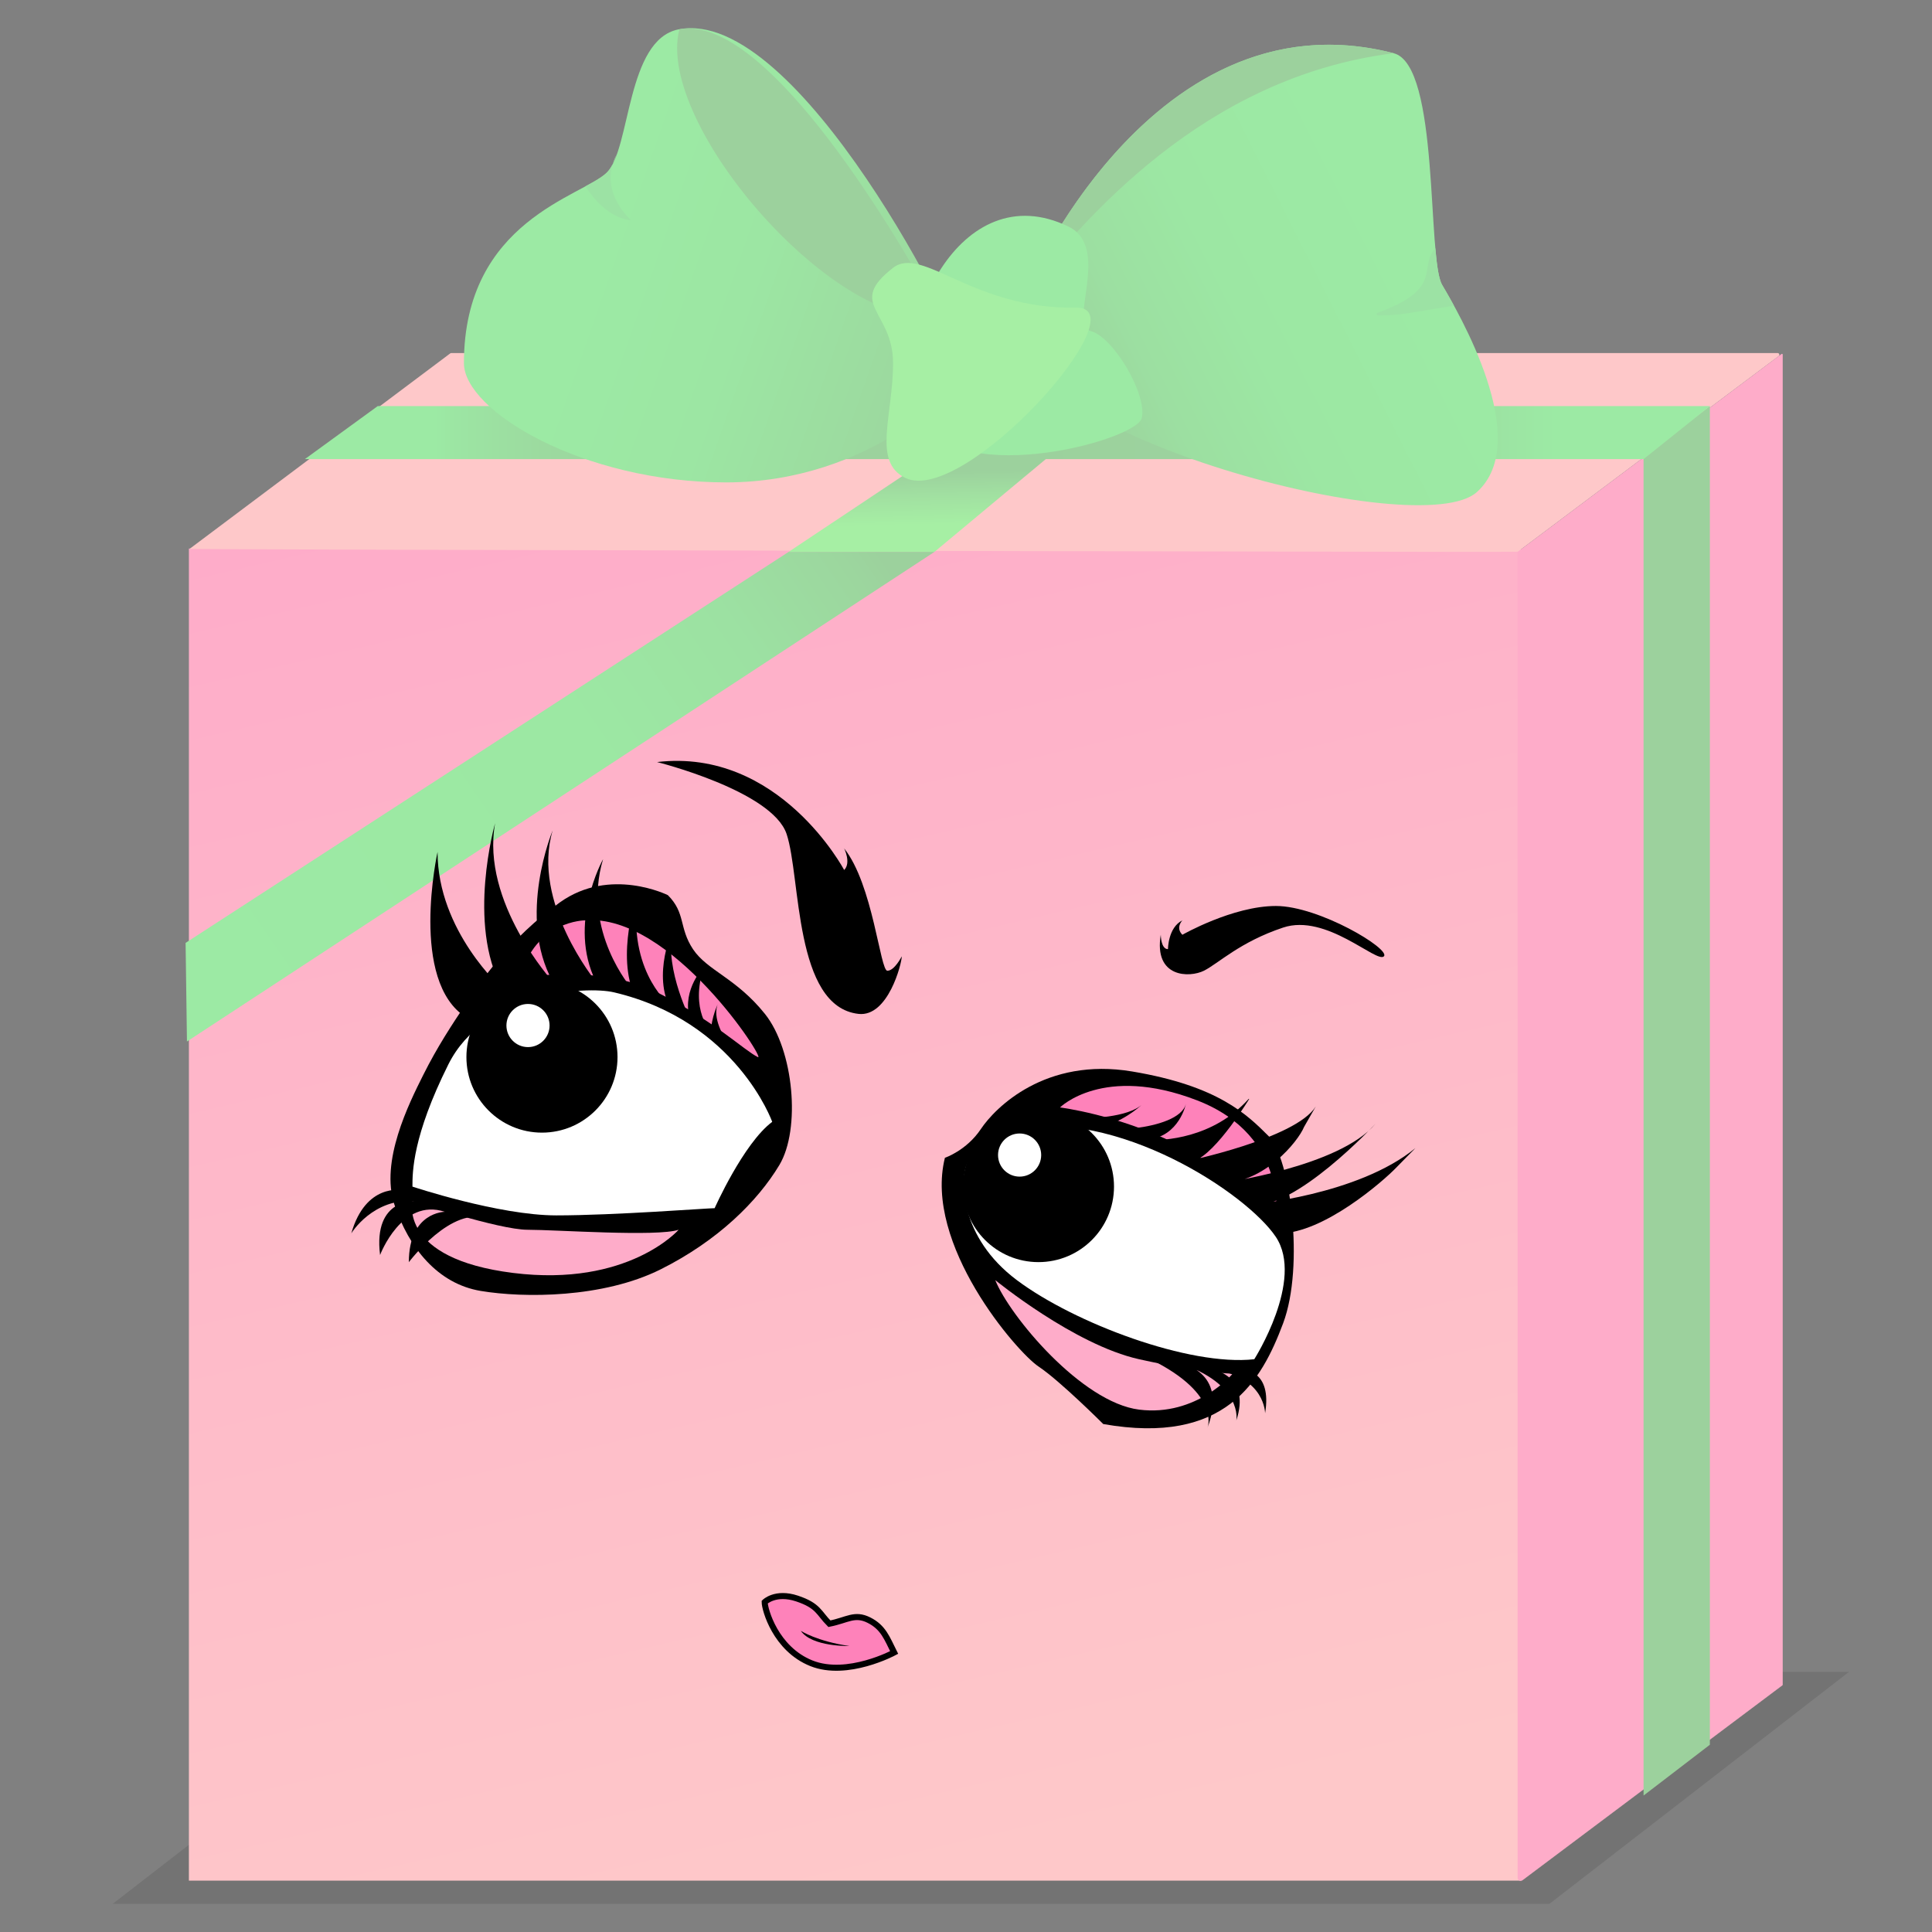 <?xml version="1.0" encoding="utf-8"?>
<!-- Generator: Adobe Illustrator 24.0.2, SVG Export Plug-In . SVG Version: 6.00 Build 0)  -->
<svg version="1.1" xmlns="http://www.w3.org/2000/svg" xmlns:xlink="http://www.w3.org/1999/xlink" x="0px" y="0px"
	 viewBox="0 0 480 480" style="enable-background:new 0 0 480 480;" xml:space="preserve">
<rect x="0" y="0" width="480" height="480" fill="#808080" stroke="none"/>
<style type="text/css">
	.st0{opacity:0.25;fill:#4C4C4C;}
	.st1{fill:url(#SVGID_1_);}
	.st2{fill:#FEC8C9;}
	.st3{fill:#FEACC9;}
	.st4{fill:#9CD19D;}
	.st5{fill:url(#SVGID_2_);}
	.st6{fill:url(#SVGID_3_);}
	.st7{fill:url(#SVGID_4_);}
	.st8{fill:url(#SVGID_5_);}
	.st9{fill:#9CEAA4;}
	.st10{fill:#A6EFA4;}
	.st11{fill:#9CE2A4;}
	.st12{fill:url(#SVGID_6_);}
	.st13{fill:#FE82BA;}
	.st14{fill:#FFFFFF;}
	.st15{fill:#FE82BA;stroke:#000000;stroke-width:1.5;stroke-miterlimit:10;}
	.st16{display:none;}
	.st17{display:inline;}
</style>
<g id="Lager_1">
</g>
<g id="paket">
	<polygon class="st0" points="28,473 384.95,473 459.38,415.37 102.43,415.37 	"/>
	<g>
		<linearGradient id="SVGID_1_" gradientUnits="userSpaceOnUse" x1="253.503" y1="478.728" x2="154.281" y2="51.459">
			<stop  offset="0.04" style="stop-color:#FEC8C9"/>
			<stop  offset="0.864" style="stop-color:#FEACC9"/>
		</linearGradient>
		<rect x="46.93" y="136.29" class="st1" width="330.95" height="330.95"/>
	</g>
	<g>
		<path class="st2" d="M360.45,137.11c0,0-313.66-0.51-313.34-0.75l64.75-48.56c0.07-0.05,0.16-0.08,0.25-0.08h329.55
			c0.4,0,0.57,0.51,0.25,0.75l-64.75,48.56C377.1,137.09,377.01,137.11,360.45,137.11z"/>
	</g>
	<g>
		<path class="st3" d="M442.61,87.95l-65.48,49.11c-0.05,0.04-0.08,0.09-0.08,0.15v329.32c0,0.63,0.72,0.99,1.22,0.61l64.56-48.42
			c0.05-0.04,0.08-0.09,0.08-0.15V88.1C442.92,87.94,442.74,87.85,442.61,87.95z"/>
	</g>
</g>
<g id="snöre">
	<polygon class="st4" points="408.34,446.1 408.34,113.51 424.81,100.89 424.81,433.48 	"/>
	<linearGradient id="SVGID_2_" gradientUnits="userSpaceOnUse" x1="244.27" y1="142.525" x2="243.633" y2="109.383">
		<stop  offset="0.375" style="stop-color:#A6EFA4"/>
		<stop  offset="0.593" style="stop-color:#A1E0A1"/>
		<stop  offset="0.771" style="stop-color:#9CD19D"/>
	</linearGradient>
	<polygon class="st5" points="195.94,137.11 270.04,87.72 291.44,87.72 232.17,137.11 	"/>
	<linearGradient id="SVGID_3_" gradientUnits="userSpaceOnUse" x1="75.748" y1="107.478" x2="424.806" y2="107.478">
		<stop  offset="0.092" style="stop-color:#9CEAA4"/>
		<stop  offset="0.108" style="stop-color:#9CE5A3"/>
		<stop  offset="0.169" style="stop-color:#9CDA9F"/>
		<stop  offset="0.253" style="stop-color:#9CD39E"/>
		<stop  offset="0.489" style="stop-color:#9CD19D"/>
		<stop  offset="0.693" style="stop-color:#9CD39E"/>
		<stop  offset="0.8" style="stop-color:#9CDBA0"/>
		<stop  offset="0.884" style="stop-color:#9CE9A4"/>
		<stop  offset="0.891" style="stop-color:#9CEAA4"/>
	</linearGradient>
	<polygon class="st6" points="408.35,114.06 75.75,114.06 93.85,100.89 424.81,100.89 	"/>
	<g id="rosett_1_">
		<linearGradient id="SVGID_4_" gradientUnits="userSpaceOnUse" x1="122.555" y1="47.386" x2="247.23" y2="90.95">
			<stop  offset="0.223" style="stop-color:#9CEAA4"/>
			<stop  offset="0.517" style="stop-color:#9CE6A3"/>
			<stop  offset="0.817" style="stop-color:#9CDA9F"/>
			<stop  offset="0.961" style="stop-color:#9CD19D"/>
		</linearGradient>
		<path class="st7" d="M168.57,7.3c-12.99,2.6-11.85,29.62-17.77,35.54c-5.92,5.92-35.54,11.85-35.54,47.39
			c0,11.85,29.62,29.62,65.16,29.62s59.23-23.69,59.23-29.62C239.65,84.3,198.19,1.38,168.57,7.3z"/>
		<path class="st4" d="M233.73,78.38c-14.17-25.94-44.57-74.87-64.94-71.1C162.65,31,208.63,83.51,233.73,78.38z"/>
		<linearGradient id="SVGID_5_" gradientUnits="userSpaceOnUse" x1="371.38" y1="51.665" x2="268.201" y2="103.828">
			<stop  offset="0.223" style="stop-color:#9CEAA4"/>
			<stop  offset="0.59" style="stop-color:#9CE7A3"/>
			<stop  offset="0.817" style="stop-color:#9CDFA1"/>
			<stop  offset="1" style="stop-color:#9CD19D"/>
		</linearGradient>
		<path class="st8" d="M346.27,13.23c11.48,2.96,8.22,51.09,12.03,57.55c3.81,6.46,22.85,38.74,8.61,51.49
			C352.67,135.01,251.5,108,251.51,81.54C251.52,76.24,284.68-2.67,346.27,13.23z"/>
		<path class="st4" d="M254.53,72.92c14.74-18.23,44.35-53.77,91.74-59.7C295.42,0.1,263.96,51.59,254.53,72.92z"/>
		<path class="st9" d="M265.49,56.31c10.65,5.19-0.27,24.42,5.46,25.92c5.73,1.5,14.19,15.96,12.69,21.69
			c-1.5,5.73-48.88,18.35-55.84-1.84S238.34,43.08,265.49,56.31z"/>
		<path class="st10" d="M221.88,66.54c-11.67,9.05,0,10.67,0,23.69s-5.23,24.55,3.08,28.52c14.69,7.02,58.91-42.61,42.32-42.32
			C241.74,76.89,229.16,60.9,221.88,66.54z"/>
		<path class="st11" d="M342.27,77.71c-0.37,0.14-0.32,0.66,0.07,0.66c5.99-0.06,6.43-0.42,18.89-2.43
			c-1.24-2.27-2.31-4.1-2.94-5.16c-0.81-1.38-1.3-4.74-1.68-9.09C352.19,66.54,358.97,71.61,342.27,77.71z"/>
		<path class="st11" d="M153.28,38.26c-0.7,1.96-1.48,3.58-2.47,4.58c-1.09,1.09-2.99,2.19-5.36,3.46
			c5.36,8.39,11.28,8.39,11.28,8.39C150.8,48.77,150.8,42.84,153.28,38.26z"/>
	</g>
	<linearGradient id="SVGID_6_" gradientUnits="userSpaceOnUse" x1="38.607" y1="254.881" x2="215.473" y2="133.146">
		<stop  offset="0.021" style="stop-color:#9CEAA4"/>
		<stop  offset="0.603" style="stop-color:#9CE8A3"/>
		<stop  offset="0.812" style="stop-color:#9CE1A2"/>
		<stop  offset="0.961" style="stop-color:#9CD69E"/>
		<stop  offset="1" style="stop-color:#9CD19D"/>
	</linearGradient>
	<polygon class="st12" points="232.17,137.11 46.45,258.76 46.11,234.26 195.94,137.11 	"/>
</g>
<g id="ansikte">
	<path d="M165.93,222.4c0,0-14.3-7.15-26.82,1.79c-12.51,8.94-19.66,19.66-23.24,25.03c-3.58,5.36-7.15,10.73-10.73,17.88
		c-3.58,7.15-10.73,21.45-7.15,32.18c3.58,10.73,10.73,19.66,21.45,21.45s30.39,1.79,44.69-5.36c14.3-7.15,24.13-16.98,29.5-25.92
		c5.36-8.94,3.58-28.6-3.58-37.54c-7.15-8.94-14.3-10.73-17.88-16.09C168.62,230.45,170.4,226.87,165.93,222.4z"/>
	<path class="st13" d="M188.28,262.63c2.26,1.13-21.45-35.75-42.91-33.97c0,0-12.51,0-16.09,14.3c0,0,19.66-3.58,33.97,3.58
		C177.55,253.69,184.7,260.84,188.28,262.63z"/>
	<path class="st14" d="M152.53,246.54c-6.96-1.64-32.18,0-41.12,17.88s-8.94,26.82-8.94,30.39c0,0,21.45,7.15,35.75,7.15
		s37.54-1.79,39.33-1.79c0,0,7.15-16.09,14.3-21.45C191.86,278.71,182.92,253.69,152.53,246.54z"/>
	<g>
		<path class="st3" d="M102.47,298.38c0,0,21.45,7.15,28.6,7.15c7.15,0,32.18,1.79,37.54,0c0,0-12.51,14.3-41.12,10.73
			S102.47,298.38,102.47,298.38z"/>
	</g>
	<circle cx="134.65" cy="262.63" r="18.77"/>
	<circle class="st14" cx="131.18" cy="254.79" r="5.36"/>
	<path d="M234.76,287.65c0,0,5.36-1.79,8.94-7.15c3.58-5.36,16.09-17.88,37.54-14.3c21.45,3.58,28.6,10.73,33.97,16.09
		c5.36,5.36,8.94,32.18,3.58,46.48s-14.3,30.39-44.69,25.03c0,0-10.73-10.73-16.09-14.3C252.64,335.92,229.4,309.11,234.76,287.65z"
		/>
	<path class="st13" d="M263.36,275.14c0,0,10.73-10.73,33.97-1.79c23.24,8.94,19.66,30.39,19.66,30.39s-10.73-12.51-25.03-19.66
		C277.67,276.93,263.36,275.14,263.36,275.14z"/>
	<path class="st14" d="M240.12,289.44c-1.48,3.71-1.79,17.88,12.51,28.6s42.91,21.45,58.99,19.66c0,0,12.51-19.66,5.36-30.39
		c-7.15-10.73-39.33-32.18-66.15-26.82C250.85,280.5,243.7,280.5,240.12,289.44z"/>
	<g>
		<path class="st3" d="M247.27,318.04c0,0,19.66,16.09,35.75,19.66s23.24,3.58,23.24,3.58s-8.94,10.73-23.24,8.94
			S250.85,326.98,247.27,318.04z"/>
	</g>
	<circle cx="258" cy="294.8" r="18.77"/>
	<circle class="st14" cx="253.32" cy="286.97" r="5.36"/>
	<path id="mun" class="st15" d="M189.98,398.04c0,0,2.68-2.68,8.04-0.89c5.36,1.79,5.36,3.58,8.04,6.26
		c4.47-0.89,6.26-2.68,9.83-0.89s4.47,4.47,6.26,8.04c0,0-11.62,6.26-20.56,2.68C192.66,409.66,189.98,399.83,189.98,398.04z"/>
	<g id="ögonbryn">
		<path d="M299.12,241.17c-3.58,1.79-12.51,1.79-10.73-8.94c0,0,0,3.58,1.79,3.58c0,0,0-5.36,3.58-7.15c0,0-1.79,1.79,0,3.58
			c0,0,12.51-7.15,23.24-7.15s28.6,10.73,26.82,12.51c-1.79,1.79-14.3-10.73-25.03-7.15C308.06,234.02,302.69,239.38,299.12,241.17z
			"/>
		<path d="M213.31,251.9c7.33,0.81,10.73-12.51,10.73-14.3c0,0-1.79,3.58-3.58,3.58c-1.79,0-3.58-21.45-10.73-30.39
			c0,0,1.79,3.58,0,5.36c0,0-16.09-30.39-46.48-26.82c0,0,28.6,7.15,32.18,17.88C199.01,217.93,197.22,250.11,213.31,251.9z"/>
	</g>
	<g id="fransar">
		<path d="M269.62,277.82c0,0,10.73,0,14.3-3.58c0,0-3.58,3.58-8.94,5.36c-5.36,1.79,17.88,1.79,19.66-5.36c0,0-1.62,8.09-9.47,8.88
			c-0.09,0.01-0.1,0.13-0.01,0.14c3.9,0.12,16.16-0.36,25.06-10.23c0.06-0.06,0.16-0.01,0.11,0.06
			c-1.98,3.17-10.94,17.04-15.7,15.45c0,0,27.32-5.64,32.26-13.63c0.05-0.07-2.88,5.01-2.91,5.09c-1.5,3.67-9.94,13.91-20.41,13.91
			c0,0,29.24-4,38.18-14.73c0,0-20.3,21.88-31.03,20.09c0,0,26.64-2.28,40.92-14.02c0.07-0.06-4.6,4.68-4.66,4.75
			c-3.29,3.46-18.16,16.4-29.08,16.42c-0.02,0-0.03,0-0.04-0.01c-0.35-0.35-9-8.96-12.5-10.72c-3.58-1.79-10.73-7.15-14.3-8.94
			c-3.57-1.78-14.26-5.35-14.3-5.36c0,0,0,0,0,0l-7.15-1.79V277.82z"/>
		<path d="M180.24,258.16c0,0-3.58-5.36-1.79-8.94c0,0-1.79,3.58-1.79,7.15c0,0-5.36-5.36-1.79-16.09c0,0-5.36,5.36-3.58,12.51
			c0,0-7.15-14.3-3.58-23.24c0,0-5.36,10.73-1.79,19.66c0,0-10.73-8.94-7.15-28.6c0,0-5.36,14.3-1.79,25.03
			c0,0-12.51-14.3-7.15-32.18c0,0-8.94,16.09-1.79,30.39c0,0-16.09-19.66-10.73-37.54c0,0-8.94,21.45,0,37.54
			c0,0-17.88-19.66-14.3-39.33c0,0-7.15,25.03,1.79,41.12c0,0-16.09-14.3-16.09-33.97c0,0-7.15,32.18,7.15,41.12l14.3-7.15
			c0,0,19.66-1.79,25.03,0c5.36,1.79,23.24,10.73,26.82,16.09L180.24,258.16z"/>
		<path d="M99.79,295.7c0,0-8.94-1.79-12.51,10.73c0,0,5.36-8.94,16.09-8.04c0,0-10.73-0.89-8.94,13.41c0,0,5.36-14.3,16.09-10.73
			c0,0-8.94,0-8.94,12.51c0,0,10.73-14.3,19.66-10.73L99.79,295.7z"/>
		<path d="M308.95,340.39c0,0,7.15,0,5.36,10.73c0,0,0-8.94-12.51-10.73c0,0,8.94,1.79,5.36,12.51c0,0,1.79-8.94-14.3-14.3
			c0,0,12.51,1.79,7.15,16.09c0,0,3.58-8.94-16.09-17.88l14.3,1.79L308.95,340.39z"/>
	</g>
	<path d="M211.06,408.95c0,0-9.33,0.25-12.1-3.77C198.96,405.18,203.03,407.8,211.06,408.95z"/>
</g>
<g id="ansikte-vinst" class="st16">
	<g id="mun_2_" class="st17">
		<path d="M183.79,393.42c0,0,18.24,6.5,27.21,7.71c8.92,1.2,26.03,1.5,26.03,1.5s-9.35,16.9-29.03,13.23
			S183.79,393.42,183.79,393.42z"/>
		<g>
			<path class="st3" d="M209.8,410.05c2.97,0.4,6.08-0.19,9.05,0.21c2.97,0.4,8.79,2.2,8.79,2.2l-8.73,4.88l-14.01-0.88l-8.52-4.18
				l-3.56-3.51c0,0,6.21-1.18,10.18-0.64S207.82,409.78,209.8,410.05z"/>
		</g>
		<path class="st14" d="M208.99,416c4.95,0.67,15.4-1.96,14.41-2.09c-1.98-0.27-8.06-0.08-13.02-0.75c-4.96-0.67-14.73-3-13.87-1.87
			C197.37,412.41,208.99,416,208.99,416z"/>
		<path class="st14" d="M209.34,405.95c9.91,1.34,23.19,0.11,26.57-2.47l0.27-1.98L210.01,401l-25.23-7.44l-0.27,1.98
			C184.51,395.53,196.46,404.21,209.34,405.95z"/>
		<g>
			<path class="st13" d="M213.51,424.73c-1.74,0-3.62-0.19-5.59-0.55c-18.73-3.49-20.71-14.9-21.78-21.02
				c-0.2-1.16-0.36-2.07-0.6-2.77c-1.75-5.12-1.53-6.56-1.24-6.96c0.04-0.05,0.09-0.13,0.33-0.13c0,0,0,0,0.01,0
				c0.11,0.28,0.23,0.93,0.33,1.47c0.29,1.61,0.74,4.05,2.18,6.63c2.33,4.17,11.41,12.95,21.87,14.36c1.28,0.17,2.62,0.26,3.96,0.26
				c8.93,0,17.13-3.82,19.89-7.52c0.95-1.28,1.76-2.54,2.4-3.55c0.67-1.05,1.5-2.35,1.87-2.55c0,0,0.28,0.03,0.35,0.04
				c-0.06,0.35-0.45,1.44-2.72,4.58c-0.81,1.12-1.59,2.54-2.42,4.05C229,417.15,224.82,424.73,213.51,424.73
				C213.52,424.73,213.52,424.73,213.51,424.73z"/>
			<g>
				<path d="M186.73,402.15c3.15,5.19,12.56,13.04,22.2,14.34c1.32,0.18,2.68,0.27,4.06,0.27c7.65,0,14.8-2.77,18.63-5.92
					c-3.24,5.89-7.32,13.14-18.1,13.14c-1.69,0-3.53-0.18-5.45-0.54c-18.21-3.39-20.14-14.47-21.18-20.42
					C186.83,402.72,186.78,402.43,186.73,402.15 M184.64,392.54c-2.17,0-1.19,4.01,0.2,8.08c1.45,4.23,0.26,20.06,22.95,24.29
					c2.08,0.39,3.98,0.57,5.72,0.57c14.73,0,17.98-12.69,21.86-18.03c4.28-5.89,2.79-5.68,1.79-5.81c-0.02,0-0.04,0-0.06,0
					c-0.99,0-2.35,3.08-4.84,6.41c-2.68,3.59-10.71,7.22-19.28,7.22c-1.28,0-2.57-0.08-3.86-0.25c-9.91-1.34-18.88-9.61-21.32-13.98
					c-2.44-4.37-1.9-8.33-2.89-8.46C184.82,392.55,184.73,392.54,184.64,392.54L184.64,392.54z"/>
			</g>
		</g>
		<g>
			<path class="st13" d="M235.89,402.9c-4.84,0-21.56-1.07-25.91-1.66c-4.76-0.64-23.69-5.95-25.9-7.46
				c-1.02-0.69-1.45-1.73-1.5-2.42c-0.03-0.4,0.06-0.58,0.09-0.6c0.02-0.02,0.16-0.1,0.6-0.1c0.84,0,2.11,0.31,3.44,0.63
				c1.11,0.27,2.26,0.55,3.33,0.69c0.46,0.06,1,0.09,1.65,0.09c1.23,0,2.67-0.11,4.19-0.22c1.65-0.12,3.36-0.25,4.92-0.25
				c0.93,0,1.71,0.04,2.38,0.13c2.5,0.34,4.51,1.48,5.85,2.23c0.81,0.46,1.34,0.76,1.81,0.82c0.07,0.01,0.15,0.01,0.23,0.01
				c0.44,0,0.98-0.14,1.73-0.33c1.18-0.3,2.8-0.7,4.65-0.7c0.54,0,1.07,0.04,1.58,0.1c2.89,0.39,5.66,1.9,8.09,3.23
				c0.77,0.42,1.5,0.81,2.18,1.15c2.53,1.24,6.53,2.55,8.99,2.55c0.54,0,0.99-0.06,1.36-0.19c0.12-0.04,0.2-0.05,0.23-0.05
				c0,0,0.03,0.25-0.19,0.66c-0.18,0.33-0.91,1.41-2.88,1.63C236.63,402.9,236.32,402.9,235.89,402.9z"/>
			<g>
				<path d="M183.34,391.42c0.76,0.02,2,0.32,3.2,0.61c1.13,0.27,2.3,0.56,3.4,0.71c0.49,0.07,1.06,0.1,1.75,0.1
					c1.25,0,2.71-0.11,4.25-0.22c1.64-0.12,3.33-0.25,4.87-0.25c0.9,0,1.64,0.04,2.28,0.13c2.36,0.32,4.22,1.37,5.58,2.14
					c0.88,0.5,1.47,0.83,2.08,0.91c0.1,0.01,0.21,0.02,0.33,0.02c0.53,0,1.11-0.15,1.92-0.35c1.14-0.29,2.71-0.68,4.46-0.68
					c0.5,0,1,0.03,1.48,0.1c2.75,0.37,5.45,1.84,7.84,3.14c0.77,0.42,1.5,0.82,2.2,1.16c2.6,1.28,6.75,2.63,9.32,2.63
					c0.03,0,0.06,0,0.09,0c-0.37,0.25-0.9,0.47-1.65,0.56c-0.06,0.01-0.27,0.02-0.84,0.02c-4.82,0-21.47-1.07-25.81-1.65
					c-5.18-0.7-23.59-5.98-25.58-7.33C183.73,392.64,183.41,391.87,183.34,391.42 M183.26,389.92c-0.45,0-0.81,0.07-1.05,0.26
					c-0.8,0.61-0.4,2.97,1.45,4.23c2.34,1.59,21.27,6.91,26.22,7.58c4.51,0.61,21.34,1.67,26.01,1.67c0.46,0,0.81-0.01,1.01-0.03
					c3.76-0.42,4.52-3.78,2.99-3.78c-0.14,0-0.3,0.03-0.47,0.09c-0.3,0.1-0.68,0.15-1.12,0.15c-2.32,0-6.27-1.31-8.66-2.48
					c-2.84-1.39-6.54-3.91-10.5-4.45c-0.58-0.08-1.14-0.11-1.68-0.11c-3.03,0-5.43,1.03-6.38,1.03c-0.05,0-0.09,0-0.13-0.01
					c-0.99-0.13-3.7-2.52-7.66-3.05c-0.76-0.1-1.6-0.14-2.48-0.14c-3.04,0-6.6,0.47-9.12,0.47c-0.58,0-1.1-0.02-1.55-0.09
					C187.8,390.93,184.93,389.92,183.26,389.92L183.26,389.92z"/>
			</g>
		</g>
	</g>
	<g id="h.öga" class="st17">
		<path d="M278.59,234.08c0,0,19.42,1.14,28.69,12.09c9.26,10.95,12.84,19.27,14.85,24.93c2,5.67,1.96,12.86,3.55,20.15
			c1.59,7.28,5.83,17.14,0.14,26.02s-11.69,13.66-21.55,16.67c-9.7,2.96-46.36-1.99-57.65-11.73c-11.29-9.74-17.71-22.52-18.62-32.2
			c-0.87-9.31,5.94-31.64,12.75-39.53c6.98-8.08,12.03-13.31,18.38-15.55C265.35,232.73,273.61,234.75,278.59,234.08z"/>
		<g>
			<path class="st13" d="M240.27,259.97c11.63-26.88,30.14-27.12,49.12-20.59c0,0,11.31,2.87,11.27,16.62c0,0-16.96-7.74-31.53-4.56
				C254.56,254.63,238.79,263.39,240.27,259.97z"/>
		</g>
		<path class="st14" d="M283.71,255.59c16.06,2.75,26.18,11.84,34.75,29.82c6.41,13.43,6.76,18.84,4.65,23.47
			c0,0-6.94,12.87-33.07,12.78c-15.38-0.05-39.32-11.9-50.16-18.49c0,0-5.89-15.18-2.66-23.66
			C237.23,279.52,248.67,249.59,283.71,255.59z"/>
		<g>
			<path class="st3" d="M313.57,323.79c0,0-20.15,3.55-34.61-0.12c-11.75-2.98-23.29-5.62-34.11-13.46c0,0-3.21,12.66,29.8,19.1
				C299.36,334.14,313.57,323.79,313.57,323.79z"/>
		</g>
		<circle cx="279.01" cy="278.93" r="27.23"/>
		<circle class="st14" cx="263.21" cy="280.19" r="5"/>
		<path d="M252.47,256.48c0,0,4.46-4.03,3.67-7.67c0,0,0.8,3.64-0.02,6.87c0,0,6.08-3.62,5.31-14.14c0,0,3.62,6.08,0.36,12.13
			c0,0,9.74-11.29,8.56-20.19c0,0,2.39,10.93-2.89,18.19c0,0,11.75-5.62,13.02-24.22c0,0,1.57,14.16-4.12,23.04
			c0,0,14.59-10.06,13.84-27.45c0,0,4.39,16.6-5.35,27.89c0,0,19.06-14.09,18.31-31.48c0,0,3.16,21.44-8.61,33.94
			c0,0,20.67-13.68,21.95-32.28c0,0,0.73,24.27-11.04,36.76c0,0,17.83-9.24,22.33-27.02c0,0-0.91,30.73-15.89,35.53l-11.29-9.74
			c0,0-17.37-6.13-22.63-5.74s-23.47,4.37-27.93,8.4L252.47,256.48z"/>
		<path d="M323.76,317.9c0,0,8.48-0.65,10.39,11.33c0,0-3.96-8.88-14-9.25c0,0,10.03,0.37,6.77,13.42c0,0-3.36-13.84-13.7-11.74
			c0,0,8.28,1,6.87,12.59c0,0-8.33-14.45-17.01-12.14L323.76,317.9z"/>
		<circle class="st14" cx="284.45" cy="275.61" r="11.79"/>
		<circle class="st14" cx="271.57" cy="289.8" r="3.43"/>
	</g>
	<g id="v.öga" class="st17">
		<path d="M167,219c0,0-20.49-3.94-33,5s-18.42,16.64-22,22s-5.42,12.85-9,20s-10.58,16.27-7,27s8.55,17.27,18,23
			c9.3,5.63,48.7,10.15,63,3s28.85-20.64,30-31c1-9,0-32-5-42c-5.12-10.24-9-17-15-21C181.12,221.08,172,221,167,219z"/>
		<g>
			<path class="st13" d="M200,256c-5-31-24.17-36.13-45.63-34.34c0,0-12.51,0-16.09,14.3c0,0,19.66-3.58,33.97,3.58
				C186.55,246.69,200.64,259.95,200,256z"/>
		</g>
		<path class="st14" d="M156,240c-17.41-1.37-30.32,5.4-43.98,21.83C101.82,274.1,100.04,279.63,101,285c0,0,3.82,15.2,31,22
			c16,4,44-2,57-6c0,0,12-13,9-23.88C198,277.12,194,243,156,240z"/>
		<g>
			<path class="st3" d="M107,303c0,0,20,9,36,9c13,0,25.68,0.3,39-5c0,0,0,14-36,12C119.04,317.5,107,303,107,303z"/>
		</g>
		<circle cx="153.08" cy="265.2" r="29.2"/>
		<circle class="st14" cx="133.18" cy="266.79" r="5.36"/>
		<path d="M188.24,249.16c0,0-3.58-5.36-1.79-8.94c0,0-1.79,3.58-1.79,7.15c0,0-5.36-5.36-1.79-16.09c0,0-5.36,5.36-3.58,12.51
			c0,0-7.15-14.3-3.58-23.24c0,0-5.36,10.73-1.79,19.66c0,0-10.73-8.94-7.15-28.6c0,0-5.36,14.3-1.79,25.03
			c0,0-12.51-14.3-7.15-32.18c0,0-8.94,16.09-1.79,30.39c0,0-16.09-19.66-10.73-37.54c0,0-8.94,21.45,0,37.54
			c0,0-17.88-19.66-14.3-39.33c0,0-7.15,25.03,1.79,41.12c0,0-16.09-14.3-16.09-33.97c0,0-7.15,32.18,7.15,41.12l14.3-7.15
			c0,0,19.66-1.79,25.03,0c5.36,1.79,23.24,10.73,26.82,16.09L188.24,249.16z"/>
		<path d="M97.96,294.2c0,0-8.64-2.91-13.78,9.04c0,0,6.46-8.18,16.98-5.93c0,0-10.52-2.25-10.58,12.16c0,0,7.14-13.5,17.33-8.59
			c0,0-8.87-1.14-10.46,11.27c0,0,12.46-12.82,20.87-8.13L97.96,294.2z"/>
		<circle class="st14" cx="153.21" cy="259.47" r="11.79"/>
		<circle class="st14" cx="143.1" cy="275.55" r="3.43"/>
	</g>
	<path class="st17" d="M260.53,196.46c1.73,4.79,20.08,6.12,25.17,6.38c5.09,0.26,44.82,10.95,52.41,32.24
		c0,0-1.33-13.84-14.82-29.31c-14.61-13.16-38.49-15.22-38.49-15.22s4.22-2.84,7.76-2.15c0,0-12.59-3.19-18.92,1.08
		c0,0,2.8-4.96,4.91-6.38c0,0-8.32,3.15-9.44,5.13c0,0,0.13-2.54,2.8-4.96C271.9,183.27,256.95,186.59,260.53,196.46z"/>
	<path class="st17" d="M183.33,193.88c6.56-3,2.53-11.59-0.03-14.33c-2.56-2.74-13.16-3.12-13.16-3.12s6.29,2.34,7.27,4.5
		c0,0-25.23-6.73-36.02-1.8c-10.79,4.93-8.63,3.94-8.63,3.94s6.96-1.88,8.54-1.29c0,0-18.83,7.3-23.24,11.92
		s-14.98,18.58-14.98,18.58s19.7-16.82,29.31-18.6C142.01,191.89,171.47,199.3,183.33,193.88z"/>
</g>
</svg>
